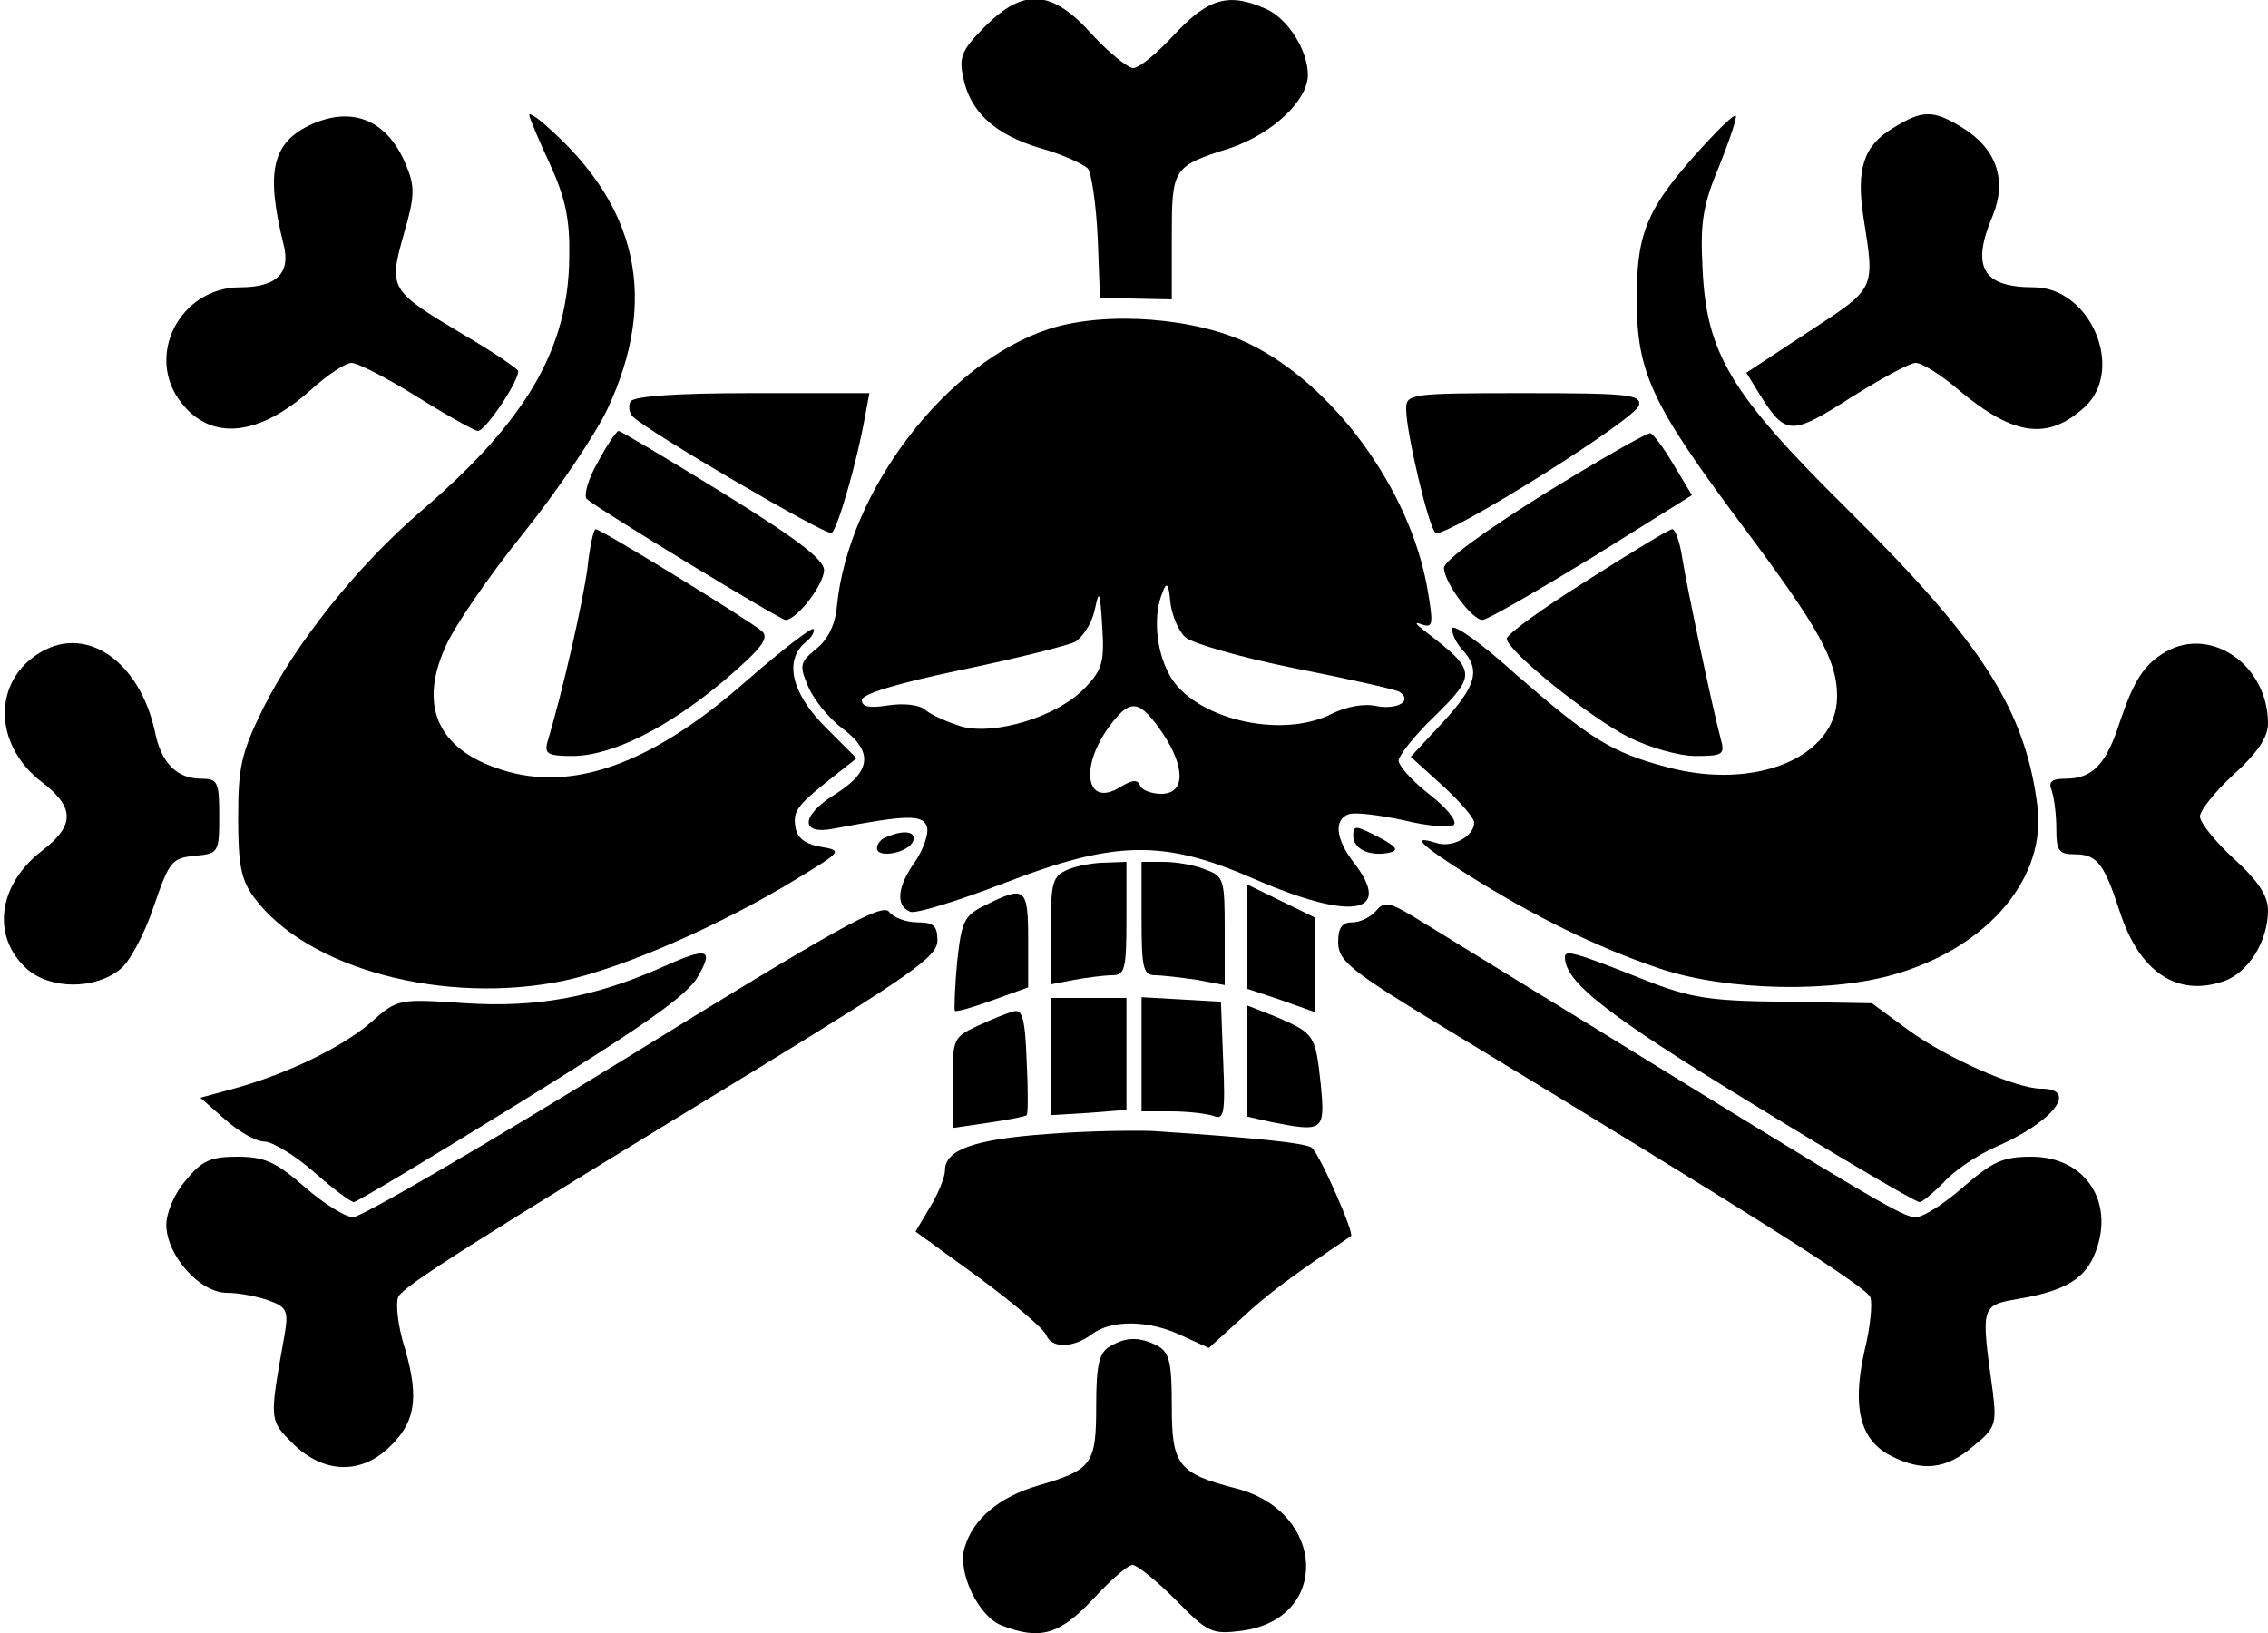 <?xml version="1.0" standalone="no"?>
<!DOCTYPE svg PUBLIC "-//W3C//DTD SVG 20010904//EN"
 "http://www.w3.org/TR/2001/REC-SVG-20010904/DTD/svg10.dtd">
<svg version="1.0" xmlns="http://www.w3.org/2000/svg"
 width="300pt" height="216pt" viewBox="0 0 300 216"
 preserveAspectRatio="xMidYMid meet">

<g transform="translate(0,216) scale(0.1,-0.1)"
fill="#000000" stroke="none">
<path d="M1303 2125 c-30 -30 -35 -40 -29 -67 9 -46 42 -76 102 -94 29 -8 57
-21 63 -27 5 -7 11 -48 13 -92 l3 -79 48 -1 47 -1 0 82 c0 92 1 94 77 118 56
19 103 63 103 97 0 32 -26 74 -55 87 -49 22 -76 15 -121 -33 -23 -25 -47 -45
-55 -45 -7 0 -32 20 -55 45 -53 59 -90 61 -141 10z"/>
<path d="M413 1996 c-53 -24 -62 -62 -38 -159 10 -38 -9 -57 -57 -57 -80 0
-127 -91 -78 -153 40 -51 103 -44 172 18 21 19 45 35 53 35 8 0 47 -20 87 -45
40 -25 76 -45 80 -45 11 0 58 72 53 80 -3 4 -35 26 -73 48 -97 58 -98 60 -78
132 15 51 15 63 3 92 -24 58 -69 78 -124 54z"/>
<path d="M700 2008 c0 -3 12 -32 27 -64 21 -46 27 -74 26 -124 -1 -121 -56
-216 -196 -336 -85 -73 -166 -175 -209 -261 -29 -59 -33 -78 -33 -145 0 -62 4
-82 21 -105 70 -95 253 -143 411 -110 78 17 206 73 306 134 61 37 62 38 32 43
-21 4 -31 12 -33 27 -3 21 2 28 57 71 l24 19 -41 41 c-45 45 -55 88 -27 112 9
7 13 15 11 18 -3 2 -42 -28 -88 -68 -120 -106 -223 -146 -315 -121 -91 25
-121 83 -84 165 11 26 57 93 102 149 45 56 96 131 113 167 67 144 40 268 -82
374 -12 11 -22 17 -22 14z"/>
<path d="M2254 1968 c-75 -82 -89 -114 -89 -203 0 -99 20 -140 141 -302 101
-135 124 -177 124 -224 0 -80 -107 -125 -224 -94 -75 20 -102 37 -202 124 -43
39 -81 66 -83 60 -1 -6 4 -18 13 -28 25 -27 19 -48 -26 -97 l-42 -45 42 -38
c23 -21 42 -43 42 -49 0 -18 -29 -34 -50 -27 -35 11 -22 -2 43 -43 86 -54 169
-95 252 -123 89 -30 231 -33 317 -6 120 37 195 127 183 221 -16 126 -72 215
-249 390 -157 155 -189 208 -194 322 -3 58 0 82 22 134 14 35 24 65 22 67 -2
2 -21 -16 -42 -39z"/>
<path d="M2503 1990 c-38 -23 -48 -54 -38 -118 15 -96 17 -92 -73 -151 l-82
-54 19 -31 c33 -52 41 -52 119 -2 40 25 78 46 86 46 8 0 34 -16 57 -36 73 -61
118 -67 167 -22 53 50 7 158 -68 158 -68 0 -83 27 -54 95 19 47 5 88 -40 116
-39 24 -53 24 -93 -1z"/>
<path d="M1388 1725 c-136 -44 -266 -214 -281 -367 -2 -24 -12 -44 -27 -56
-22 -18 -23 -22 -11 -50 7 -17 28 -43 46 -56 41 -31 37 -57 -11 -87 -45 -28
-46 -54 -1 -45 95 18 117 19 123 3 3 -9 -4 -29 -15 -46 -24 -33 -27 -59 -7
-67 7 -3 62 14 122 37 149 58 213 59 334 6 129 -56 184 -46 130 23 -23 30 -26
56 -6 63 8 3 40 -1 73 -8 32 -8 62 -10 66 -6 5 5 -10 23 -32 40 -23 18 -41 38
-41 45 0 6 20 32 45 56 59 58 59 62 -10 115 -13 10 -15 13 -4 9 15 -5 15 1 7
48 -23 130 -123 268 -235 323 -71 35 -190 44 -265 20z m180 -408 c9 -8 75 -27
145 -41 71 -14 133 -28 138 -31 18 -12 -2 -24 -30 -19 -17 4 -41 -1 -59 -10
-68 -35 -186 -6 -216 53 -17 32 -21 78 -8 108 5 14 8 11 10 -13 2 -18 11 -39
20 -47z m-133 -67 c-36 -38 -119 -63 -163 -51 -19 6 -40 15 -48 22 -8 7 -29 9
-49 6 -25 -4 -35 -2 -35 7 0 8 46 22 132 40 72 15 140 32 150 37 10 6 22 24
26 42 6 28 7 26 10 -22 3 -47 0 -57 -23 -81z m103 -60 c30 -45 30 -80 -2 -80
-13 0 -26 5 -28 11 -3 8 -10 8 -26 -2 -47 -29 -55 29 -11 85 25 32 37 30 67
-14z"/>
<path d="M834 1629 c-3 -6 -2 -15 3 -20 20 -20 256 -158 263 -154 8 5 34 96
44 153 l6 32 -155 0 c-100 0 -156 -4 -161 -11z"/>
<path d="M1860 1619 c0 -31 30 -158 39 -164 13 -7 266 151 269 169 3 14 -14
16 -152 16 -151 0 -156 -1 -156 -21z"/>
<path d="M791 1549 c-13 -22 -19 -44 -15 -49 16 -14 256 -160 263 -160 15 0
51 47 51 66 0 14 -37 42 -134 102 -73 45 -135 82 -138 82 -2 0 -15 -18 -27
-41z"/>
<path d="M2043 1507 c-80 -50 -132 -88 -133 -98 0 -19 37 -69 51 -69 6 0 70
37 144 82 l133 83 -24 40 c-13 22 -27 41 -31 42 -4 1 -67 -35 -140 -80z"/>
<path d="M777 1408 c-6 -44 -32 -160 -53 -230 -4 -15 1 -18 33 -18 52 0 126
37 201 100 49 42 60 56 50 65 -16 14 -213 135 -220 135 -3 0 -8 -24 -11 -52z"/>
<path d="M2099 1392 c-59 -37 -106 -71 -106 -77 2 -17 110 -104 161 -130 28
-14 67 -25 89 -25 36 0 39 2 33 23 -11 41 -45 202 -51 240 -3 20 -9 37 -13 37
-4 0 -55 -31 -113 -68z"/>
<path d="M55 1298 c-65 -37 -65 -123 1 -173 43 -33 43 -57 0 -90 -59 -45 -68
-114 -20 -157 31 -27 90 -27 123 0 12 9 32 46 44 82 21 61 24 65 55 68 31 3
32 4 32 53 0 45 -2 49 -24 49 -32 0 -53 21 -61 62 -20 92 -89 141 -150 106z"/>
<path d="M2865 1298 c-29 -17 -42 -37 -61 -93 -18 -56 -36 -75 -72 -75 -18 0
-23 -4 -18 -16 3 -9 6 -31 6 -50 0 -29 3 -34 24 -34 30 0 39 -12 60 -76 26
-80 76 -113 137 -92 33 11 59 53 59 94 0 19 -13 39 -45 68 -25 23 -45 48 -45
56 0 8 20 33 45 56 31 28 45 49 45 67 0 77 -75 129 -135 95z"/>
<path d="M1790 1055 c0 -18 21 -28 47 -23 14 3 11 8 -14 21 -29 15 -33 16 -33
2z"/>
<path d="M1173 1053 c-7 -2 -13 -9 -13 -15 0 -14 43 -6 48 10 4 12 -12 15 -35
5z"/>
<path d="M1413 1010 c-21 -9 -23 -16 -23 -81 l0 -71 31 6 c17 3 40 6 50 6 17
0 19 8 19 75 l0 75 -27 -1 c-16 0 -38 -4 -50 -9z"/>
<path d="M1510 945 c0 -65 2 -75 18 -75 9 0 34 -3 55 -6 l37 -7 0 72 c0 68 -1
72 -26 81 -14 6 -39 10 -55 10 l-29 0 0 -75z"/>
<path d="M1650 921 l0 -69 45 -15 45 -16 0 63 0 62 -45 22 -45 22 0 -69z"/>
<path d="M1304 963 c-29 -14 -32 -21 -38 -76 -3 -33 -4 -62 -3 -64 2 -2 25 5
50 14 l47 17 0 63 c0 69 -4 72 -56 46z"/>
<path d="M826 759 c-187 -115 -348 -209 -359 -209 -10 0 -39 18 -64 40 -38 33
-53 40 -89 40 -35 0 -47 -5 -68 -31 -15 -17 -26 -43 -26 -59 0 -40 44 -90 80
-90 16 0 41 -5 55 -10 25 -9 27 -14 21 -48 -20 -112 -20 -110 12 -142 39 -38
87 -41 125 -6 36 33 42 65 23 131 -10 31 -13 62 -9 70 9 15 87 65 476 302 204
125 237 148 237 169 0 19 -5 24 -26 24 -15 0 -32 6 -38 14 -9 12 -70 -22 -350
-195z"/>
<path d="M1820 955 c-7 -8 -21 -15 -31 -15 -14 0 -19 -7 -19 -27 1 -25 16 -37
148 -117 399 -242 551 -338 556 -352 3 -8 0 -40 -8 -72 -16 -73 -6 -116 34
-137 42 -22 74 -19 110 12 30 24 31 30 26 72 -16 115 -16 114 34 123 59 10 85
25 99 55 31 69 -8 133 -82 133 -37 0 -51 -6 -90 -40 -25 -22 -53 -40 -63 -40
-17 0 -51 20 -424 250 -113 69 -221 136 -241 148 -32 19 -38 20 -49 7z"/>
<path d="M872 879 c-87 -38 -162 -52 -256 -46 -89 6 -90 6 -125 -25 -38 -33
-112 -69 -182 -88 l-44 -12 33 -29 c18 -16 41 -29 52 -29 10 0 40 -18 65 -40
25 -22 49 -40 53 -40 4 0 104 60 222 133 158 98 219 140 233 165 22 38 13 40
-51 11z"/>
<path d="M2070 894 c0 -33 55 -76 248 -194 117 -72 216 -130 221 -130 4 0 18
12 32 26 13 15 44 36 69 47 76 33 110 77 60 77 -33 0 -124 40 -175 77 l-49 36
-116 2 c-100 1 -124 5 -185 29 -93 37 -105 40 -105 30z"/>
<path d="M1390 763 l0 -78 50 3 50 4 0 74 0 74 -50 0 -50 0 0 -77z"/>
<path d="M1510 766 l0 -76 39 0 c22 0 47 -3 56 -6 14 -6 16 3 13 72 l-3 79
-52 3 -53 3 0 -75z"/>
<path d="M1340 822 c-8 -2 -30 -11 -47 -19 -32 -15 -33 -17 -33 -75 l0 -60 48
7 c26 4 48 8 50 10 2 1 2 34 0 72 -2 57 -6 69 -18 65z"/>
<path d="M1650 756 l0 -73 31 -7 c70 -14 72 -12 66 50 -7 65 -8 67 -59 89
l-38 15 0 -74z"/>
<path d="M1385 660 c-97 -7 -135 -21 -135 -48 0 -9 -9 -31 -20 -49 l-19 -32
84 -61 c46 -34 86 -68 89 -76 7 -18 36 -17 60 1 26 20 77 19 120 -2 l35 -16
43 39 c35 33 67 56 145 109 5 3 -42 110 -52 117 -8 6 -73 13 -210 22 -27 1
-90 0 -140 -4z"/>
<path d="M1468 379 c-14 -8 -18 -24 -18 -78 0 -78 -5 -85 -77 -106 -51 -15
-86 -44 -97 -82 -10 -32 18 -91 49 -103 51 -20 77 -12 121 35 23 25 46 45 52
45 6 0 32 -21 57 -46 43 -44 48 -46 88 -41 117 16 111 157 -7 188 -78 20 -86
31 -86 109 0 58 -3 71 -19 80 -24 12 -41 12 -63 -1z"/>
</g>
</svg>
